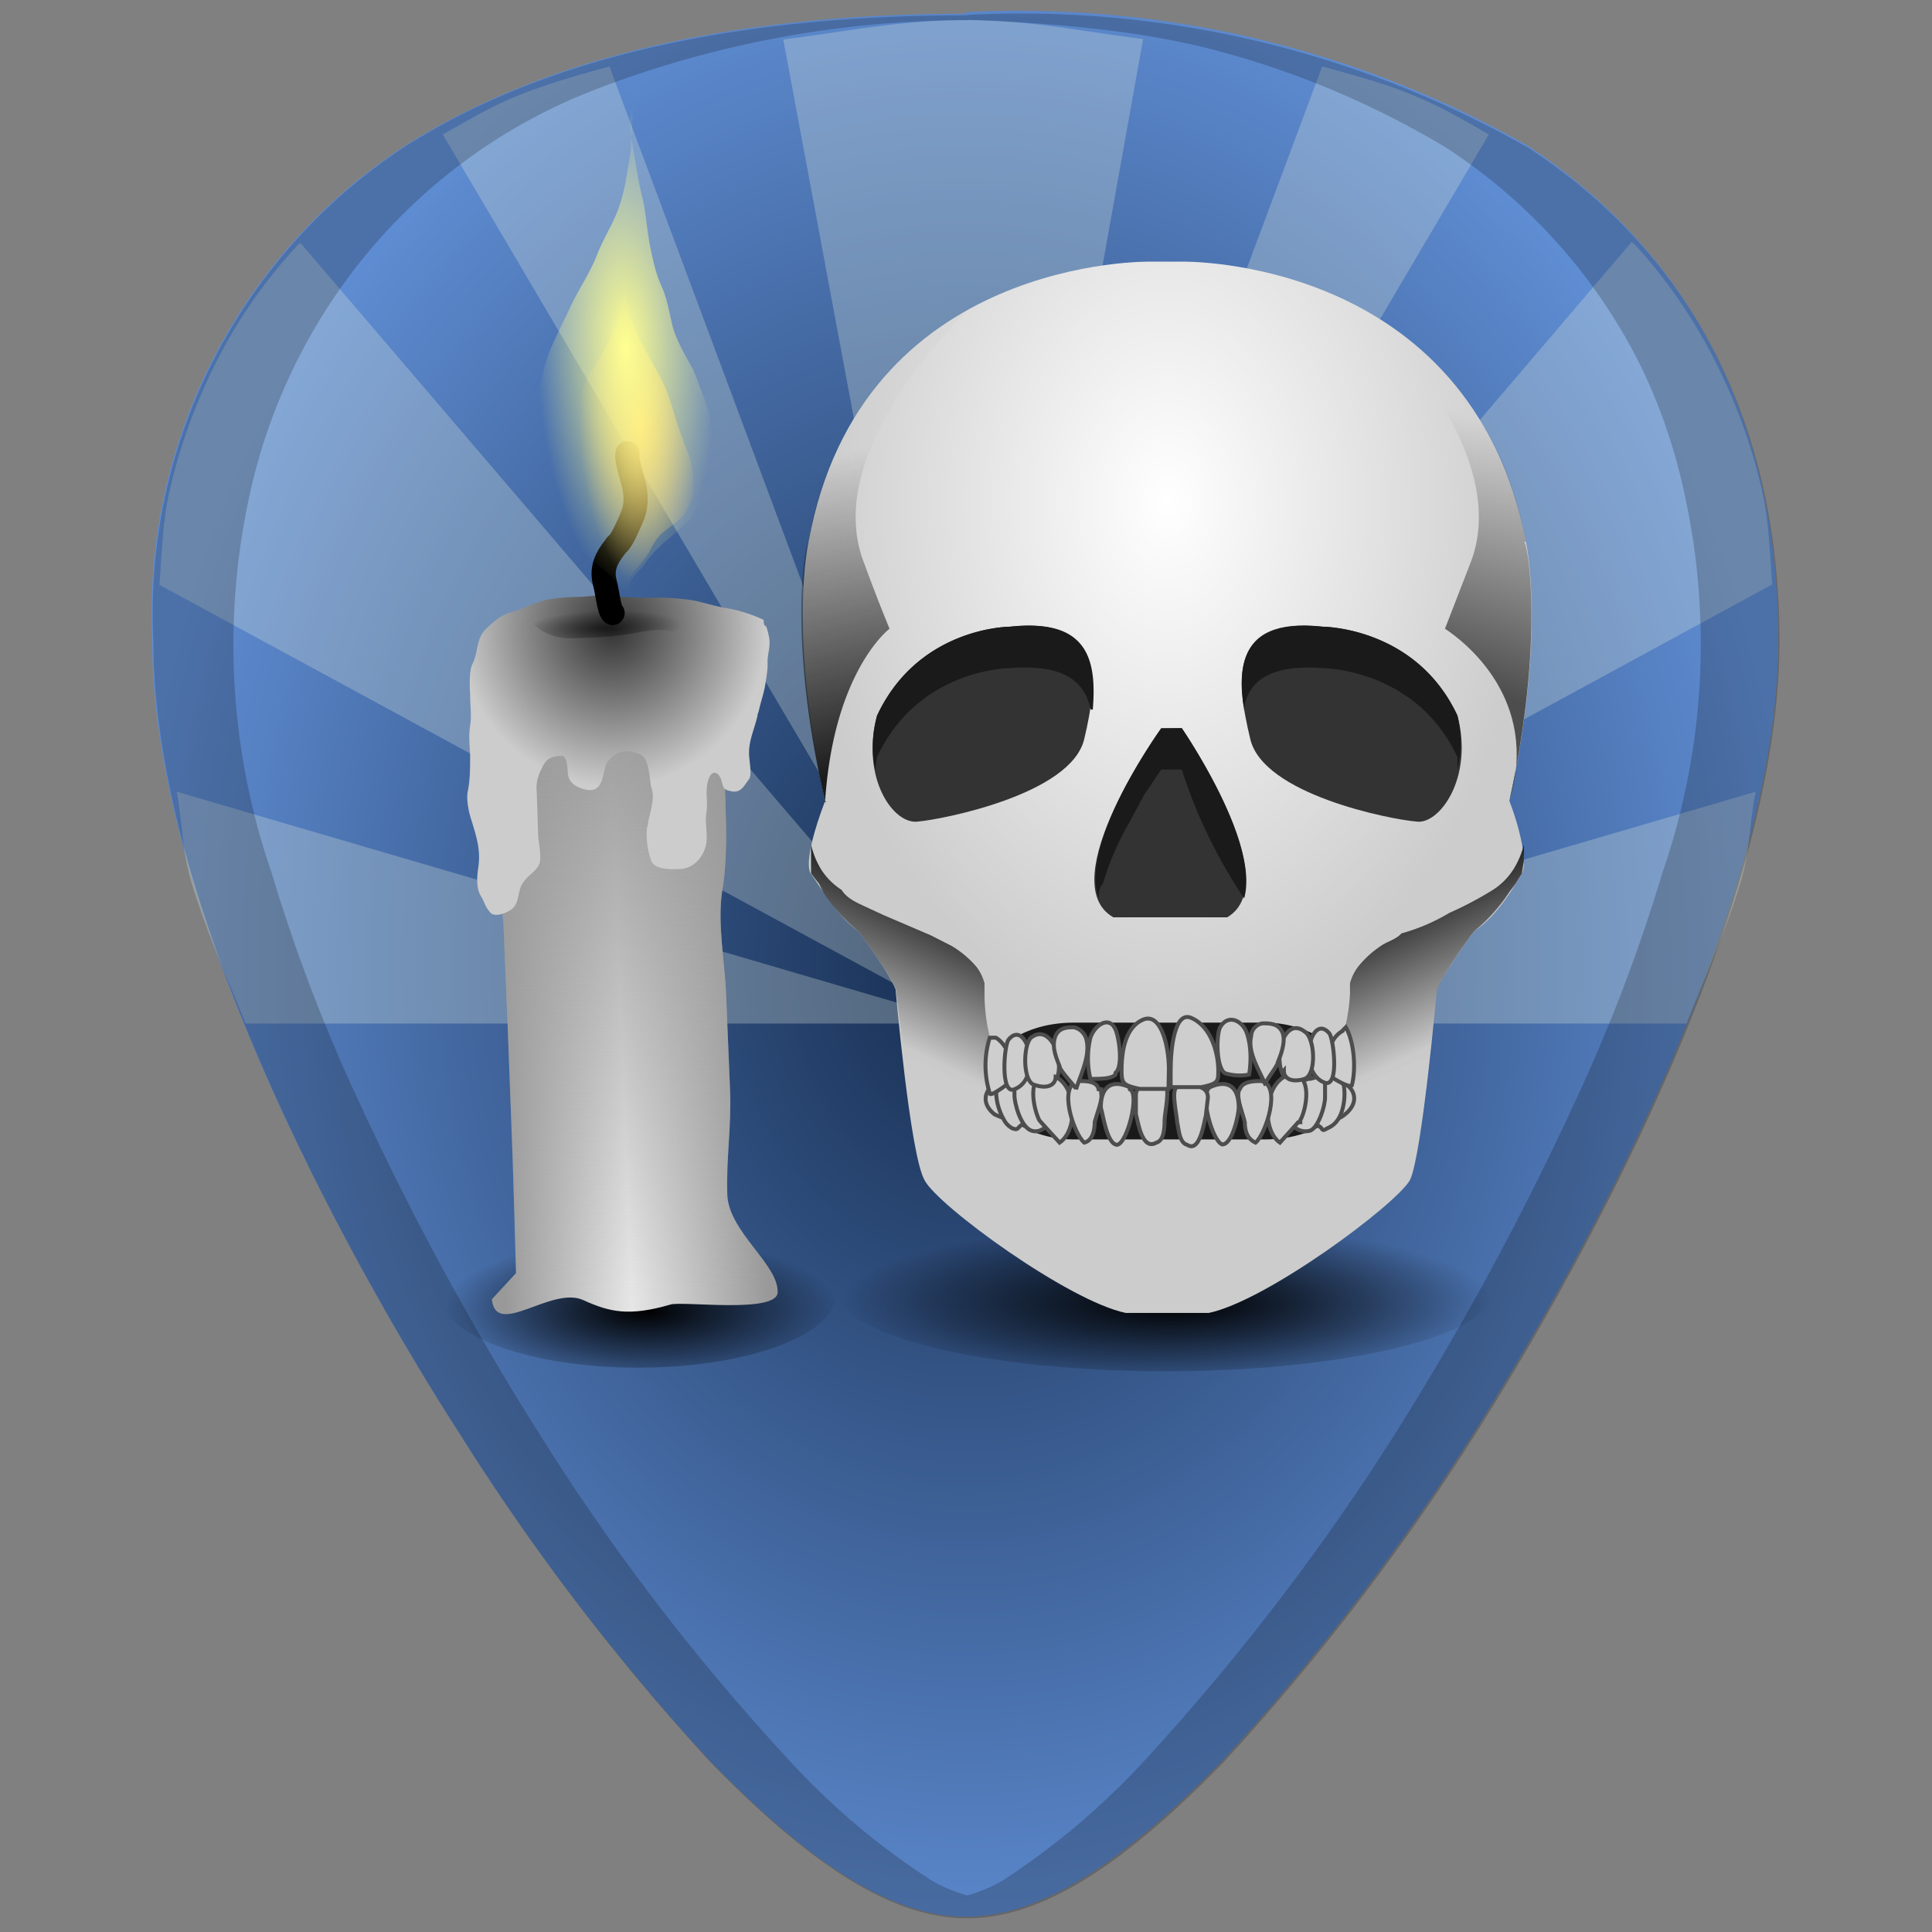 <?xml version="1.0" encoding="UTF-8" standalone="no"?>
<svg
   xmlns:dc="http://purl.org/dc/elements/1.1/"
   xmlns:cc="http://creativecommons.org/ns#"
   xmlns:rdf="http://www.w3.org/1999/02/22-rdf-syntax-ns#"
   xmlns:svg="http://www.w3.org/2000/svg"
   xmlns="http://www.w3.org/2000/svg"
   xmlns:xlink="http://www.w3.org/1999/xlink"
   xmlns:sodipodi="http://sodipodi.sourceforge.net/DTD/sodipodi-0.dtd"
   xmlns:inkscape="http://www.inkscape.org/namespaces/inkscape"
   width="48"
   height="48"
   version="1.1"
   id="svg161"
   sodipodi:docname="softwarecenter.svg"
   inkscape:version="0.92.4 (5da689c313, 2019-01-14)">
  <rect width="100%" height="100%" fill="#808080" stroke="none"/>
  <sodipodi:namedview
     pagecolor="#ffffff"
     bordercolor="#666666"
     borderopacity="1"
     objecttolerance="10"
     gridtolerance="10"
     guidetolerance="10"
     inkscape:pageopacity="0"
     inkscape:pageshadow="2"
     inkscape:window-width="1112"
     inkscape:window-height="480"
     id="namedview163"
     showgrid="false"
     inkscape:zoom="4.9166667"
     inkscape:cx="2.1355932"
     inkscape:cy="24"
     inkscape:window-x="0"
     inkscape:window-y="25"
     inkscape:window-maximized="0"
     inkscape:current-layer="svg161" />
  <defs
     id="defs75">
    <linearGradient
       id="k">
      <stop
         offset="0"
         stop-color="#162d50"
         id="stop4" />
      <stop
         offset="1"
         stop-color="#5f8dd3"
         id="stop6" />
    </linearGradient>
    <linearGradient
       id="j">
      <stop
         offset="0"
         stop-color="#999"
         id="stop9" />
      <stop
         offset=".48"
         stop-color="#e6e6e6"
         id="stop11" />
      <stop
         offset="1"
         stop-color="#999"
         id="stop13" />
    </linearGradient>
    <linearGradient
       id="c">
      <stop
         offset="0"
         stop-color="#fff"
         id="stop16" />
      <stop
         offset="1"
         stop-color="#ccc"
         id="stop18" />
    </linearGradient>
    <linearGradient
       id="d">
      <stop
         offset="0"
         stop-color="#1a1a1a"
         id="stop21" />
      <stop
         offset="1"
         stop-color="#1a1a1a"
         stop-opacity=".01"
         id="stop23" />
    </linearGradient>
    <linearGradient
       id="e">
      <stop
         offset="0"
         stop-color="#4d4d4d"
         id="stop26" />
      <stop
         offset="1"
         stop-color="#4d4d4d"
         stop-opacity="0"
         id="stop28" />
    </linearGradient>
    <linearGradient
       id="g">
      <stop
         offset="0"
         stop-opacity=".56"
         id="stop31" />
      <stop
         offset="1"
         stop-opacity="0"
         id="stop33" />
    </linearGradient>
    <radialGradient
       r="44.46"
       fy="98.81"
       fx="527.96"
       cy="98.81"
       cx="527.96"
       gradientTransform="matrix(0.05,-0.002,0.005,0.137,-11.35,-3.85)"
       gradientUnits="userSpaceOnUse"
       id="y"
       xlink:href="#a" />
    <linearGradient
       id="a">
      <stop
         offset="0"
         stop-color="#ffff91"
         id="stop37" />
      <stop
         offset="1"
         stop-color="#ffff91"
         stop-opacity="0"
         id="stop39" />
    </linearGradient>
    <radialGradient
       r="29.56"
       fy="114.74"
       fx="522.99"
       cy="114.74"
       cx="522.99"
       gradientTransform="matrix(0.051,-0.002,0.005,0.135,-11.35,-3.85)"
       gradientUnits="userSpaceOnUse"
       id="x"
       xlink:href="#b" />
    <linearGradient
       id="b">
      <stop
         offset="0"
         stop-color="#ffd069"
         id="stop43" />
      <stop
         offset="1"
         stop-color="#ffd069"
         stop-opacity="0"
         id="stop45" />
    </linearGradient>
    <radialGradient
       xlink:href="#c"
       id="s"
       cx="15.76"
       cy="10.5"
       fx="15.76"
       fy="10.5"
       r="1.76"
       gradientTransform="matrix(5.151,0,0,7.451,-52.18,-65.77)"
       gradientUnits="userSpaceOnUse" />
    <linearGradient
       xlink:href="#d"
       id="t"
       x1="271.26"
       y1="311.64"
       x2="246.49"
       y2="364.01"
       gradientUnits="userSpaceOnUse"
       gradientTransform="matrix(0.064,0,0,0.064,7.37,3.05)" />
    <linearGradient
       xlink:href="#d"
       id="u"
       gradientUnits="userSpaceOnUse"
       x1="143.18"
       y1="249.64"
       x2="109.65"
       y2="134.6"
       gradientTransform="matrix(0.064,0,0,0.064,12.52,3.05)" />
    <linearGradient
       xlink:href="#e"
       id="v"
       gradientUnits="userSpaceOnUse"
       x1="378.89"
       y1="219.11"
       x2="414.58"
       y2="129.99"
       gradientTransform="matrix(0.064,0,0,0.064,12.52,3.05)" />
    <linearGradient
       gradientTransform="matrix(-0.064,0,0,0.064,50.58,3.05)"
       xlink:href="#d"
       id="w"
       x1="271.26"
       y1="311.64"
       x2="246.49"
       y2="364.01"
       gradientUnits="userSpaceOnUse" />
    <radialGradient
       r="35.27"
       fy="888.84"
       fx="182.69"
       cy="888.84"
       cx="181.95"
       gradientTransform="matrix(0.231,0,0,0.057,-13.02,-18.26)"
       gradientUnits="userSpaceOnUse"
       id="r"
       xlink:href="#f" />
    <linearGradient
       id="f">
      <stop
         offset="0"
         id="stop54" />
      <stop
         offset="1"
         stop-opacity="0"
         id="stop56" />
    </linearGradient>
    <radialGradient
       r="11.33"
       fy="618.38"
       fx="158.47"
       cy="618.38"
       cx="158.47"
       gradientTransform="matrix(0.177,-0.007,0.001,0.039,-13.71,-7.4)"
       gradientUnits="userSpaceOnUse"
       id="q"
       xlink:href="#g" />
    <radialGradient
       xlink:href="#h"
       id="p"
       cx="-8.81"
       cy="8.42"
       fx="-8.81"
       fy="8.42"
       r="4.34"
       gradientTransform="matrix(0.882,-0.031,0.037,0.903,22.67,7.75)"
       gradientUnits="userSpaceOnUse" />
    <linearGradient
       id="h">
      <stop
         offset="0"
         stop-color="#333"
         id="stop61" />
      <stop
         offset="1"
         stop-color="#ccc"
         id="stop63" />
    </linearGradient>
    <linearGradient
       xlink:href="#i"
       id="o"
       x1="-8.94"
       y1="10.29"
       x2="-9.09"
       y2="27.57"
       gradientUnits="userSpaceOnUse"
       gradientTransform="matrix(0.882,-0.034,0.034,0.882,22.702,7.604)" />
    <linearGradient
       id="i">
      <stop
         offset="0"
         stop-color="#999"
         id="stop67" />
      <stop
         offset="1"
         stop-color="#999"
         stop-opacity="0"
         id="stop69" />
    </linearGradient>
    <linearGradient
       xlink:href="#j"
       id="n"
       x1="-12.57"
       y1="18.57"
       x2="-5.17"
       y2="18.57"
       gradientUnits="userSpaceOnUse"
       gradientTransform="matrix(0.882,-0.034,0.034,0.882,22.702,7.604)" />
    <radialGradient
       r="35.27"
       fy="888.84"
       fx="182.69"
       cy="888.84"
       cx="181.95"
       gradientTransform="matrix(0.14,0,0,0.052,-9.52,-13.65)"
       gradientUnits="userSpaceOnUse"
       id="m"
       xlink:href="#f" />
    <radialGradient
       xlink:href="#k"
       id="l"
       cx="23.97"
       cy="23.95"
       fx="23.97"
       fy="23.95"
       r="20.21"
       gradientTransform="matrix(0.01,1.263,-1.022,0.008,48.21,-6.5)"
       gradientUnits="userSpaceOnUse" />
  </defs>
  <path
     d="m 24,0.34 c -5.82,0 -10.5,1.1 -13.95,3.29 A 13.87,13.87 0 0 0 3.78,15.9 c 0,7.22 5.82,16.9 7.6,19.66 a 55.85,55.85 0 0 0 6.23,8.16 c 2.57,2.64 4.58,3.9 6.39,3.9 1.81,0 3.82,-1.26 6.39,-3.9 a 57.44,57.44 0 0 0 6.23,-8.13 c 1.78,-2.8 7.56,-12.47 7.56,-19.69 0,-5.37 -2.15,-9.6 -6.23,-12.28 A 25.51,25.51 0 0 0 24,0.3 Z"
     id="path77"
     style="fill:url(#l)"
     inkscape:connector-curvature="0" />
  <path
     d="M 28.4,0.97 C 26.94,0.79 25.62,0.5 24,0.5 22.32,0.5 20.95,0.8 19.46,0.98 L 24,25.35 23.99,25.37 15.14,1.65 C 14.36,1.87 13.56,2.09 12.86,2.38 12.18,2.65 11.6,3.01 11,3.34 L 24,25.38 7.46,6.03 C 7.43,6.07 7.38,6.09 7.36,6.13 A 12.6,12.6 0 0 0 5.39,8.96 14.07,14.07 0 0 0 4.19,12.3 C 4.04,13 4.02,13.78 3.96,14.53 L 23.99,25.4 v 0.01 L 4.39,19.67 c 0.14,0.73 0.13,1.42 0.34,2.16 0.36,1.23 0.89,2.4 1.37,3.6 h 35.8 c 0.48,-1.2 1.01,-2.37 1.37,-3.6 0.21,-0.74 0.2,-1.43 0.35,-2.16 l -19.6,5.74 V 25.4 L 44.03,14.52 C 43.97,13.77 43.95,12.99 43.8,12.29 A 14.1,14.1 0 0 0 42.6,8.95 12.9,12.9 0 0 0 40.65,6.11 L 40.54,6.01 24.04,25.36 V 25.32 L 36.99,3.34 C 36.39,3 35.81,2.65 35.14,2.38 34.44,2.08 33.64,1.87 32.85,1.65 L 24.06,25.2 Z M 24,25.37 v 0.01 z m -0.01,0.01 v 0.01 z m 0.02,0.02 v 0.01 z m -0.03,0 v 0.01 z m 0.02,0 v 0.01 z m -0.01,0.01 z"
     id="path79"
     inkscape:connector-curvature="0"
     style="opacity:0.3;fill:#dbe3db" />
  <ellipse
     ry="1.82"
     rx="4.92"
     cy="32.16"
     cx="15.85"
     id="ellipse81"
     style="fill:url(#m)" />
  <path
     d="M 12.82,31.63 C 12.81,31.22 12.74,28.71 12.7,27.81 L 12.61,25.41 12.51,23 c -0.01,-0.6 -0.37,-1.46 -0.4,-2.23 -0.03,-0.86 0.27,-1.37 0.24,-2.26 -0.03,-0.76 -0.04,-1.72 0.07,-2.25 0.08,-0.35 1.91,-0.23 2.24,-0.25 1.08,-0.04 2.06,-0.2 3.03,-0.43 1.49,-0.36 0.36,0.84 0.38,1.43 0.03,0.79 -0.1,1.72 -0.06,2.57 0.03,0.9 0.07,1.74 -0.07,2.57 -0.12,0.8 0.07,1.76 0.1,2.57 l 0.1,2.4 c 0.03,0.93 -0.1,1.66 -0.07,2.57 0.04,0.92 1.28,1.73 1.25,2.42 -0.02,0.53 -2.35,0.21 -2.66,0.3 -1.03,0.3 -1.51,0.19 -2.17,-0.11 -0.79,-0.36 -2.17,0.96 -2.27,-0.02 z"
     id="path83"
     style="fill:url(#n);fill-rule:evenodd"
     inkscape:connector-curvature="0" />
  <path
     d="M 12.82,31.63 C 12.81,31.22 12.74,28.71 12.7,27.81 L 12.61,25.41 12.51,23 c -0.01,-0.6 -0.37,-1.46 -0.4,-2.23 -0.03,-0.86 0.27,-1.37 0.24,-2.26 -0.03,-0.76 -0.04,-1.72 0.07,-2.25 0.08,-0.35 1.91,-0.23 2.24,-0.25 1.08,-0.04 2.06,-0.2 3.03,-0.43 1.49,-0.36 0.36,0.84 0.38,1.43 0.03,0.79 -0.1,1.72 -0.06,2.57 0.03,0.9 0.07,1.74 -0.07,2.57 -0.12,0.8 0.07,1.76 0.1,2.57 l 0.1,2.4 c 0.03,0.93 -0.1,1.66 -0.07,2.57 0.04,0.92 1.28,1.73 1.25,2.42 -0.02,0.53 -2.35,0.21 -2.66,0.3 -1.03,0.3 -1.51,0.19 -2.17,-0.11 -0.79,-0.36 -2.17,0.96 -2.27,-0.02 z"
     id="path85"
     style="fill:url(#o);fill-rule:evenodd"
     inkscape:connector-curvature="0" />
  <path
     d="m 18.97,15.4 a 3.7,3.7 0 0 0 -0.85,-0.28 c -0.3,-0.04 -0.59,-0.14 -0.88,-0.2 -0.3,-0.05 -0.68,-0.08 -1,-0.07 -0.31,0 -0.7,0 -1,-0.05 -0.25,-0.04 -0.58,0.02 -0.84,0.03 -0.26,0 -0.65,0.03 -0.86,0.08 -0.3,0.08 -0.59,0.24 -0.9,0.32 -0.2,0.06 -0.42,0.25 -0.57,0.4 -0.25,0.25 -0.18,0.56 -0.33,0.86 -0.09,0.17 -0.07,0.58 -0.06,0.77 0,0.26 0.04,0.53 0,0.77 -0.04,0.23 -0.01,0.52 0,0.74 0,0.32 0,0.6 -0.06,0.9 -0.04,0.2 0.03,0.53 0.1,0.73 0.12,0.4 0.23,0.73 0.16,1.17 -0.03,0.22 -0.05,0.49 0.06,0.68 0.11,0.18 0.1,0.26 0.24,0.42 0.11,0.13 0.38,0.01 0.43,-0.02 0.24,-0.11 0.24,-0.28 0.3,-0.52 0.07,-0.35 0.43,-0.44 0.5,-0.7 0.04,-0.2 -0.03,-0.49 -0.04,-0.69 L 13.34,19.8 13.33,19.6 c -0.01,-0.22 0.07,-0.4 0.16,-0.57 0.1,-0.2 0.24,-0.24 0.46,-0.25 0.17,0 0.14,0.39 0.17,0.5 0.06,0.23 0.27,0.3 0.45,0.34 0.47,0.09 0.38,-0.5 0.53,-0.7 0.22,-0.29 0.49,-0.31 0.8,-0.18 0.25,0.1 0.23,0.67 0.29,0.85 0.09,0.27 -0.05,0.6 -0.09,0.86 0,0.05 -0.02,0.1 -0.03,0.14 a 2,2 0 0 0 0.1,0.77 c 0.07,0.26 0.54,0.24 0.72,0.23 0.38,-0.01 0.62,-0.36 0.66,-0.65 0.03,-0.25 -0.04,-0.51 0,-0.74 0.05,-0.3 -0.05,-0.57 0.06,-0.86 0.09,-0.23 0.25,-0.15 0.31,0.04 0.06,0.2 0.04,0.24 0.26,0.28 0.24,0.05 0.32,-0.17 0.43,-0.3 0.08,-0.12 0,-0.48 0,-0.63 -0.01,-0.33 0.14,-0.63 0.21,-0.95 0,-0.04 0.02,-0.07 0.03,-0.11 0.05,-0.23 0.12,-0.42 0.16,-0.64 0.03,-0.2 0.07,-0.39 0.06,-0.6 0,-0.14 0.05,-0.3 0.05,-0.46 0,-0.15 -0.05,-0.29 -0.08,-0.4 l -0.03,-0.02 c -0.04,-0.03 -0.03,-0.1 -0.04,-0.14 z"
     id="path87"
     style="fill:url(#p);fill-rule:evenodd"
     inkscape:connector-curvature="0" />
  <path
     d="m 15.22,15.23 c -0.09,-0.07 -0.13,-0.53 -0.19,-0.74 -0.1,-0.37 0.04,-0.63 0.25,-0.9 0.02,-0.04 0.06,-0.07 0.09,-0.1 0.1,-0.12 0.19,-0.33 0.26,-0.48 0.09,-0.2 0.17,-0.37 0.16,-0.63 0,-0.24 -0.06,-0.4 -0.12,-0.62 -0.05,-0.2 -0.1,-0.36 -0.08,-0.5"
     id="path89"
     inkscape:connector-curvature="0"
     style="fill:none;stroke:#000000;stroke-width:0.6;stroke-linecap:round" />
  <path
     d="m 15.97,14.94 h -0.84 c -0.1,0.01 -0.24,0.12 -0.3,0.15 -0.22,0.08 -0.54,-0.03 -0.76,-0.02 -0.27,0.01 -0.52,0.04 -0.78,0.14 -0.19,0.07 -0.03,0.32 0.07,0.39 0.32,0.22 0.56,0.27 0.93,0.26 0.47,-0.02 0.95,-0.03 1.41,-0.12 0.34,-0.06 0.66,-0.13 1,-0.06 0.21,0.05 0.47,0.02 0.52,-0.19 0.05,-0.23 -0.38,-0.34 -0.52,-0.4 -0.2,-0.06 -0.39,0 -0.57,-0.12 -0.04,-0.03 -0.1,-0.02 -0.16,-0.03 z"
     id="path91"
     style="fill:url(#q);fill-rule:evenodd"
     inkscape:connector-curvature="0" />
  <ellipse
     ry="2"
     rx="8.15"
     cy="32.07"
     cx="28.96"
     id="ellipse93"
     style="fill:url(#r)" />
  <path
     d="m 29.1,32.62 h 0.93 c 1.44,-0.3 4.64,-2.68 5,-3.3 0.3,-0.62 0.67,-4.74 0.67,-4.74 0,0 0.15,-0.4 0.92,-1.44 0.62,-0.41 1.03,-1.18 1.19,-1.44 0.15,-0.26 -0.05,-1.13 -0.31,-1.8 0.93,-4.23 0.41,-6.44 0.41,-6.44 C 36.52,6.35 29.36,6.5 29.36,6.5 h -0.77 c 0,0 -7.21,-0.15 -8.5,6.96 0,0 -0.52,2.21 0.41,6.44 -0.26,0.67 -0.51,1.54 -0.36,1.8 0.2,0.26 0.62,1.03 1.19,1.44 0.77,1.03 0.92,1.44 0.92,1.44 0,0 0.36,4.12 0.72,4.74 0.31,0.62 3.56,3 5,3.3 z"
     id="path95"
     style="fill:url(#s)"
     inkscape:connector-curvature="0" />
  <path
     d="m 20.35,21.96 -0.2,-0.26 v -0.72 a 2.06,2.06 0 0 0 0.25,0.62 1.7,1.7 0 0 0 0.51,0.51 c 0.1,0.16 0.26,0.26 0.47,0.36 l 0.56,0.26 1.19,0.51 0.51,0.26 a 2.47,2.47 0 0 1 0.62,0.52 1.18,1.18 0 0 1 0.2,0.41 v 0.26 a 4.43,4.43 0 0 0 0.11,0.98 l 0.16,0.72 a 2.06,2.06 0 0 1 0.05,0.25 0.52,0.52 0 0 1 0,0.21 l -0.1,0.1 H 24.16 A 3.14,3.14 0 0 1 23.85,26.8 c -0.26,-0.05 -0.52,-0.2 -0.72,-0.31 a 4.8,4.8 0 0 0 -0.62,-0.2 h -0.05 c -0.05,0 0,0 0,0 l -0.2,-1.7 c 0,0 -0.16,-0.42 -0.93,-1.45 a 4.22,4.22 0 0 1 -0.88,-0.98 z"
     id="path97"
     style="fill:url(#t)"
     inkscape:connector-curvature="0" />
  <path
     d="m 25.09,15.57 c 0,0 -2.27,0 -3.3,2.21 -0.41,1.55 0.41,2.73 1.03,2.63 0.57,-0.05 3.81,-0.67 4.12,-2.06 0.36,-1.5 0.46,-3.04 -1.85,-2.78 z m 7.77,0 c 0,0 2.32,0 3.35,2.21 0.41,1.55 -0.46,2.73 -1.03,2.63 -0.62,-0.05 -3.81,-0.67 -4.12,-2.06 -0.36,-1.5 -0.51,-3.04 1.8,-2.78 z m -3.5,2.52 c 0,0 2.63,3.82 1.13,4.7 h -2.83 c -1.54,-0.88 1.19,-4.7 1.19,-4.7 z"
     id="path99"
     inkscape:connector-curvature="0"
     style="fill:#333333" />
  <path
     d="m 20.09,13.46 c -0.1,0 -0.52,2.47 0.41,6.44 0.1,0.1 -0.1,-0.05 0,0 0.2,-3 1.4,-4.12 1.6,-4.28 a 43.06,43.06 0 0 1 -0.62,-1.6 c -0.93,-2.31 1.29,-5.04 2.58,-6.33 a 7.97,7.97 0 0 0 -3.97,5.77 z"
     id="path101"
     style="fill:url(#u)"
     inkscape:connector-curvature="0" />
  <path
     d="m 37.86,13.46 c 0.1,0 0.52,2.42 -0.36,6.44 -0.1,0.1 0.05,-0.05 0,0 0.77,-2.53 -1.13,-3.97 -1.6,-4.28 l 0.62,-1.6 c 0.93,-2.31 -1.29,-5.04 -2.57,-6.33 1.7,0.98 3.4,2.68 3.96,5.77 z"
     id="path103"
     style="fill:url(#v)"
     inkscape:connector-curvature="0" />
  <path
     d="m 30.9,17.63 c 0.1,-0.72 0.68,-1.13 1.96,-1.03 0,0 2.32,0 3.35,2.21 v 0.31 a 2.88,2.88 0 0 0 0,-1.34 c -1.03,-2.21 -3.35,-2.21 -3.35,-2.21 -1.9,-0.2 -2.16,0.82 -1.95,2.06 z m -3.8,0 c -0.16,-0.72 -0.68,-1.13 -2.01,-1.03 0,0 -2.27,0 -3.3,2.21 l -0.05,0.31 a 2.88,2.88 0 0 1 0.05,-1.34 c 1.03,-2.21 3.3,-2.21 3.3,-2.21 1.95,-0.2 2.16,0.82 2.06,2.06 z m 1.75,0.47 c 0,0 -2.06,2.83 -1.55,4.22 0,-0.16 0,-0.26 0.1,-0.36 a 7.1,7.1 0 0 1 0.67,-1.55 l 0.36,-0.67 0.42,-0.62 h 0.51 a 12.77,12.77 0 0 0 1.55,3.2 c 0.4,-1.4 -1.55,-4.23 -1.55,-4.23 z"
     id="path105"
     inkscape:connector-curvature="0"
     style="fill:#1a1a1a" />
  <path
     d="m 37.65,21.96 0.16,-0.26 0.05,-0.31 v -0.41 a 2.06,2.06 0 0 1 -0.26,0.62 1.7,1.7 0 0 1 -0.51,0.51 8.96,8.96 0 0 1 -1.08,0.57 4.84,4.84 0 0 1 -1.19,0.51 c -0.15,0.16 -0.36,0.2 -0.51,0.31 a 2.47,2.47 0 0 0 -0.57,0.52 1.18,1.18 0 0 0 -0.2,0.41 v 0.26 a 4.43,4.43 0 0 1 -0.16,0.98 c 0,0.25 -0.1,0.51 -0.16,0.72 a 2.06,2.06 0 0 0 0,0.25 0.52,0.52 0 0 0 0,0.21 l 0.06,0.1 h 0.51 l 0.36,-0.15 0.72,-0.31 a 4.8,4.8 0 0 1 0.57,-0.2 h 0.1 l 0.16,-1.7 c 0,0 0.15,-0.42 0.92,-1.45 a 4.22,4.22 0 0 0 0.88,-0.98 z"
     id="path107"
     style="fill:url(#w)"
     inkscape:connector-curvature="0" />
  <path
     d="m 15.51,14.62 c 0,-0.15 -0.2,-0.31 -0.3,-0.49 -0.08,-0.14 -0.18,-0.23 -0.23,-0.33 -0.1,-0.17 -0.22,-0.29 -0.27,-0.45 -0.05,-0.18 -0.12,-0.32 -0.17,-0.5 -0.05,-0.18 -0.09,-0.36 -0.17,-0.52 -0.09,-0.15 -0.07,-0.4 -0.12,-0.58 -0.05,-0.19 -0.05,-0.4 -0.05,-0.6 -0.01,-0.28 0.04,-0.6 0.09,-0.87 0.05,-0.3 0.18,-0.6 0.3,-0.88 0.13,-0.28 0.35,-0.53 0.47,-0.8 0.12,-0.26 0.25,-0.5 0.31,-0.79 0.08,-0.36 0.19,-0.68 0.25,-1.03 0.06,-0.4 -0.04,0.11 -0.06,0.22 -0.08,0.38 0.09,0.87 0.23,1.2 0.2,0.44 0.41,0.8 0.64,1.22 0.12,0.22 0.25,0.6 0.31,0.83 0.11,0.38 0.25,0.74 0.39,1.1 0.1,0.27 0.08,0.56 0.1,0.84 0,0.24 -0.13,0.36 -0.2,0.54 -0.09,0.17 -0.38,0.35 -0.55,0.49 -0.13,0.1 -0.27,0.32 -0.32,0.44 -0.06,0.12 -0.27,0.4 -0.36,0.48 -0.14,0.15 -0.22,0.29 -0.29,0.48 z"
     id="path109"
     style="fill:url(#x);fill-rule:evenodd"
     inkscape:connector-curvature="0" />
  <path
     d="m 15.55,14.78 c -0.13,0.14 -0.22,-0.33 -0.36,-0.46 l -0.58,-0.5 c -0.28,-0.27 -0.5,-0.54 -0.72,-0.85 a 3.08,3.08 0 0 1 -0.45,-1.13 5.18,5.18 0 0 1 -0.16,-1.05 c -0.01,-0.34 -0.03,-0.66 0.06,-0.97 l 0.08,-0.28 c 0.08,-0.29 0.13,-0.59 0.25,-0.85 0.14,-0.33 0.31,-0.66 0.46,-0.98 0.22,-0.49 0.5,-0.87 0.7,-1.37 0.15,-0.4 0.4,-0.77 0.54,-1.17 0.1,-0.28 0.17,-0.6 0.21,-0.88 0.05,-0.27 0.1,-0.5 0.1,-0.78 C 15.67,3.31 15.72,3.1 15.72,2.89 15.71,2.74 15.74,2.4 15.68,2.7 c -0.08,0.35 0.01,0.75 0.07,1.09 0.06,0.36 0.11,0.72 0.2,1.08 0.1,0.4 0.12,0.83 0.2,1.24 0.07,0.34 0.14,0.69 0.29,1.01 0.15,0.34 0.19,0.68 0.28,1.02 0.1,0.34 0.31,0.7 0.48,1 l 0.07,0.16 0.27,0.7 c 0.1,0.26 0.1,0.51 0.16,0.77 0.04,0.2 -0.01,0.43 -0.04,0.63 -0.04,0.22 -0.01,0.4 -0.1,0.6 -0.07,0.13 -0.09,0.25 -0.11,0.37 a 0.95,0.95 0 0 1 -0.26,0.5 c -0.1,0.12 -0.22,0.18 -0.3,0.27 -0.1,0.1 -0.27,0.24 -0.37,0.32 -0.17,0.14 -0.4,0.39 -0.5,0.55 -0.11,0.15 -0.3,0.3 -0.36,0.45 -0.06,0.13 -0.06,0.16 -0.11,0.32 z"
     id="path111"
     style="fill:url(#y);fill-rule:evenodd"
     inkscape:connector-curvature="0" />
  <path
     d="m 24.03,0.38 c -5.82,0 -10.5,1.06 -13.95,3.25 A 13.87,13.87 0 0 0 3.81,15.95 c 0,7.22 5.82,16.9 7.6,19.65 a 55.85,55.85 0 0 0 6.23,8.17 c 2.57,2.64 4.57,3.89 6.39,3.89 1.81,0 3.82,-1.25 6.39,-3.9 a 57.45,57.45 0 0 0 6.23,-8.12 c 1.78,-2.8 7.56,-12.47 7.56,-19.7 0,-5.36 -2.15,-9.6 -6.24,-12.27 A 25.51,25.51 0 0 0 24.03,0.37 Z m 0,0.11 c 2.11,0.08 4.12,0.26 5.86,0.68 a 22,22 0 0 1 6.04,2.5 13.8,13.8 0 0 1 4.69,5.14 c 0.53,1.02 0.94,2.15 1.2,3.32 a 17.42,17.42 0 0 1 -0.52,9.56 41.91,41.91 0 0 1 -2.2,5.75 72.6,72.6 0 0 1 -4.45,8.2 57.45,57.45 0 0 1 -6.24,8.13 18.52,18.52 0 0 1 -3.48,2.94 3.63,3.63 0 0 1 -0.9,0.38 3.63,3.63 0 0 1 -0.9,-0.38 A 18,18 0 0 1 19.64,43.77 54.46,54.46 0 0 1 13.41,35.64 72.57,72.57 0 0 1 8.95,27.44 41.91,41.91 0 0 1 6.75,21.69 17.39,17.39 0 0 1 6.23,12.17 14.1,14.1 0 0 1 9.4,5.97 13.8,13.8 0 0 1 14.88,2.19 25.81,25.81 0 0 1 24.03,0.5 Z"
     id="path113"
     inkscape:connector-curvature="0"
     style="opacity:0.2" />
  <g
     transform="matrix(0.89,0,0,0.89,7.6,3.62)"
     id="g159"
     style="stroke-width:1.12">
    <rect
       width="10.24"
       height="3.26"
       x="18.98"
       y="24.48"
       rx="2.44"
       ry="1.96"
       id="rect115"
       style="fill:#1a1a1a" />
    <path
       d="m 19.2,27.03 c 0.12,0.05 0.46,0.23 0.58,0.11 0.17,-0.11 0.34,-0.57 0.23,-0.8 -0.46,-0.64 -1.5,0.11 -0.8,0.69 z"
       id="path117"
       inkscape:connector-curvature="0"
       style="fill:#cecece;stroke:#4d4d4d;stroke-width:0.11" />
    <path
       d="m 20.18,26.28 c -0.06,-0.12 -0.29,-0.29 -0.46,-0.29 -0.11,0 -0.4,0.06 -0.4,0.17 -0.12,0.3 0,0.75 0.17,1.04 a 0.57,0.57 0 0 0 0.23,0.23 c 0.17,0.06 0.12,0 0.29,-0.12 l 0.28,-0.28 c 0,-0.12 0,-0.58 -0.11,-0.75 z"
       id="path119"
       inkscape:connector-curvature="0"
       style="fill:#cecece;stroke:#4d4d4d;stroke-width:0.11" />
    <path
       d="m 20.3,26.05 c -0.23,0 -0.35,-0.23 -0.52,0 v 0.46 c 0,0.23 0.17,0.86 0.46,0.98 0.28,0.11 0.57,-0.18 0.57,-0.46 l -0.11,-0.4 v -0.4 c -0.18,-0.18 -0.4,-0.12 -0.58,-0.3"
       id="path121"
       inkscape:connector-curvature="0"
       style="fill:#cecece;stroke:#4d4d4d;stroke-width:0.11" />
    <path
       d="m 20.52,27.26 0.52,0.57 c 0.58,-0.4 0.46,-1.84 -0.34,-1.9 -0.58,0 -0.4,0.92 -0.23,1.27 z"
       id="path123"
       inkscape:connector-curvature="0"
       style="fill:#cecece;stroke:#4d4d4d;stroke-width:0.11" />
    <path
       d="m 22.2,26.34 v 0.11 c 0.05,0.17 -0.12,0.58 -0.18,0.8 0,0.24 -0.06,0.52 -0.29,0.58 -0.29,-0.23 -0.75,-1.6 -0.17,-1.72 0.23,0 0.52,0 0.57,0.23 z"
       id="path125"
       inkscape:connector-curvature="0"
       style="fill:#cecece;stroke:#4d4d4d;stroke-width:0.11" />
    <path
       d="m 23,26.34 c 0.28,0.11 -0.06,1.49 -0.35,1.55 -0.29,0 -0.4,-0.86 -0.46,-1.04 0,-0.57 0.29,-0.8 0.8,-0.57 z m 0.97,-0.12 c 0.17,0.06 0,0.8 0,0.98 0,0.17 0,0.57 -0.23,0.63 -0.4,0.23 -0.51,-0.57 -0.57,-0.8 v -0.52 c 0,-0.4 0.57,-0.35 0.8,-0.29 z m 5.06,0.8 c -0.12,0.12 -0.4,0.24 -0.58,0.18 -0.17,-0.17 -0.34,-0.58 -0.23,-0.8 0.52,-0.7 1.5,0.05 0.8,0.63 z"
       id="path127"
       inkscape:connector-curvature="0"
       style="fill:#cecece;stroke:#4d4d4d;stroke-width:0.11" />
    <path
       d="m 28.05,26.34 c 0.06,-0.18 0.29,-0.35 0.52,-0.35 0.06,0 0.34,0.12 0.4,0.23 0.06,0.29 0,0.75 -0.17,0.98 a 0.63,0.63 0 0 1 -0.29,0.23 c -0.17,0.11 -0.11,0 -0.23,-0.06 -0.11,-0.11 -0.29,-0.23 -0.29,-0.34 -0.05,-0.12 0,-0.58 0.06,-0.7 z"
       id="path129"
       inkscape:connector-curvature="0"
       style="fill:#cecece;stroke:#4d4d4d;stroke-width:0.11" />
    <path
       d="m 28,26.05 c 0.17,0 0.34,-0.17 0.45,0 v 0.52 c 0,0.23 -0.17,0.8 -0.4,0.92 -0.34,0.11 -0.63,-0.18 -0.63,-0.46 l 0.11,-0.4 0.06,-0.35 c 0.12,-0.23 0.35,-0.17 0.52,-0.29"
       id="path131"
       inkscape:connector-curvature="0"
       style="fill:#cecece;stroke:#4d4d4d;stroke-width:0.11" />
    <path
       d="m 27.7,27.26 -0.51,0.57 c -0.57,-0.4 -0.4,-1.84 0.34,-1.9 0.58,0 0.4,0.98 0.23,1.27 v 0.06 z"
       id="path133"
       inkscape:connector-curvature="0"
       style="fill:#cecece;stroke:#4d4d4d;stroke-width:0.11" />
    <path
       d="m 26.1,26.28 -0.06,0.11 c -0.06,0.23 0.12,0.64 0.17,0.87 0,0.23 0.06,0.46 0.3,0.57 0.28,-0.23 0.74,-1.6 0.16,-1.72 -0.17,0 -0.46,0 -0.57,0.17 z"
       id="path135"
       inkscape:connector-curvature="0"
       style="fill:#cecece;stroke:#4d4d4d;stroke-width:0.11" />
    <path
       d="m 25.24,26.28 c -0.3,0.17 0.05,1.5 0.34,1.6 0.29,0 0.46,-0.85 0.46,-1.03 0,-0.57 -0.29,-0.8 -0.8,-0.57 z"
       id="path137"
       inkscape:connector-curvature="0"
       style="fill:#cecece;stroke:#4d4d4d;stroke-width:0.11" />
    <path
       d="m 24.32,26.28 c -0.18,0.06 0,0.8 0,0.98 0.05,0.17 0.05,0.57 0.28,0.63 0.35,0.23 0.46,-0.58 0.52,-0.8 l 0.06,-0.52 c 0,-0.4 -0.58,-0.35 -0.86,-0.3 z M 19.26,24.9 h -0.17 a 2.59,2.59 0 0 0 0,1.55 c 0,0.12 0.46,-0.23 0.46,-0.23 a 0.57,0.57 0 0 0 0.17,-0.46 c 0,-0.23 -0.17,-0.69 -0.46,-0.86 z"
       id="path139"
       inkscape:connector-curvature="0"
       style="fill:#cecece;stroke:#4d4d4d;stroke-width:0.11" />
    <path
       d="m 19.78,26.34 c 0.8,-0.3 0.34,-2.02 -0.17,-1.38 -0.12,0.17 -0.23,1.55 0.17,1.38 z"
       id="path141"
       inkscape:connector-curvature="0"
       style="fill:#cecece;stroke:#4d4d4d;stroke-width:0.11" />
    <path
       d="m 20.98,26 c 0.18,-0.58 -0.23,-1.5 -0.74,-1.1 -0.23,0.23 -0.23,1.26 0.11,1.32 0.35,0.12 0.58,0 0.58,-0.23 z"
       id="path143"
       inkscape:connector-curvature="0"
       style="fill:#cecece;stroke:#4d4d4d;stroke-width:0.11" />
    <path
       d="m 21.44,24.61 c -0.17,0 -0.4,0 -0.51,0.23 -0.12,0.29 0,0.58 0.11,0.86 0,0.12 0.46,0.58 0.46,0.64 0.12,-0.4 0.4,-0.92 0.29,-1.38 a 0.46,0.46 0 0 0 -0.35,-0.35 z"
       id="path145"
       inkscape:connector-curvature="0"
       style="fill:#cecece;stroke:#4d4d4d;stroke-width:0.11" />
    <path
       d="m 22.6,25.88 c 0.22,-0.18 0.1,-0.98 0,-1.21 -0.18,-0.4 -0.58,-0.12 -0.7,0.23 a 2.47,2.47 0 0 0 0,1.15 c 0.3,0 0.58,0 0.7,-0.12 z m 1.49,-0.1 c 0,-0.66 -0.23,-1.63 -0.75,-1.37 -0.52,0.25 -0.57,1.01 -0.57,1.42 0,0.35 0.05,0.4 0.51,0.5 h 0.8 z m 4.82,-1.05 0.12,-0.12 c 0.23,0.4 0.29,1.15 0.17,1.61 0,0.12 -0.52,-0.17 -0.57,-0.23 a 0.57,0.57 0 0 1 -0.12,-0.4 c 0,-0.29 0.12,-0.69 0.4,-0.86 z"
       id="path147"
       inkscape:connector-curvature="0"
       style="fill:#cecece;stroke:#4d4d4d;stroke-width:0.11" />
    <path
       d="m 28.45,26.16 c -0.8,-0.28 -0.4,-2 0.12,-1.38 0.11,0.12 0.29,1.5 -0.12,1.38 z"
       id="path149"
       inkscape:connector-curvature="0"
       style="fill:#cecece;stroke:#4d4d4d;stroke-width:0.11" />
    <path
       d="m 27.25,25.88 c -0.23,-0.58 0.11,-1.56 0.63,-1.15 0.29,0.17 0.34,1.2 0,1.32 -0.35,0.11 -0.58,0 -0.58,-0.23 z"
       id="path151"
       inkscape:connector-curvature="0"
       style="fill:#cecece;stroke:#4d4d4d;stroke-width:0.11" />
    <path
       d="m 26.73,24.5 c 0.17,0 0.4,0 0.52,0.23 0.11,0.23 0,0.57 -0.12,0.86 0,0.11 -0.4,0.57 -0.34,0.63 -0.17,-0.4 -0.52,-0.92 -0.4,-1.38 0,-0.17 0.17,-0.34 0.34,-0.34 z"
       id="path153"
       inkscape:connector-curvature="0"
       style="fill:#cecece;stroke:#4d4d4d;stroke-width:0.11" />
    <path
       d="m 25.64,25.88 c -0.23,-0.18 -0.23,-1.04 -0.12,-1.27 0.23,-0.4 0.64,-0.17 0.75,0.17 0.12,0.35 0.12,0.8 0.06,1.15 -0.29,0.06 -0.58,0 -0.7,-0.05 z"
       id="path155"
       inkscape:connector-curvature="0"
       style="fill:#cecece;stroke:#4d4d4d;stroke-width:0.11" />
    <path
       d="m 24.14,25.82 c 0,-0.66 0.12,-1.68 0.58,-1.47 0.57,0.25 0.75,1.01 0.75,1.47 0,0.3 0,0.36 -0.46,0.46 h -0.87 v -0.51 z"
       id="path157"
       inkscape:connector-curvature="0"
       style="fill:#cecece;stroke:#4d4d4d;stroke-width:0.11" />
  </g>
</svg>
